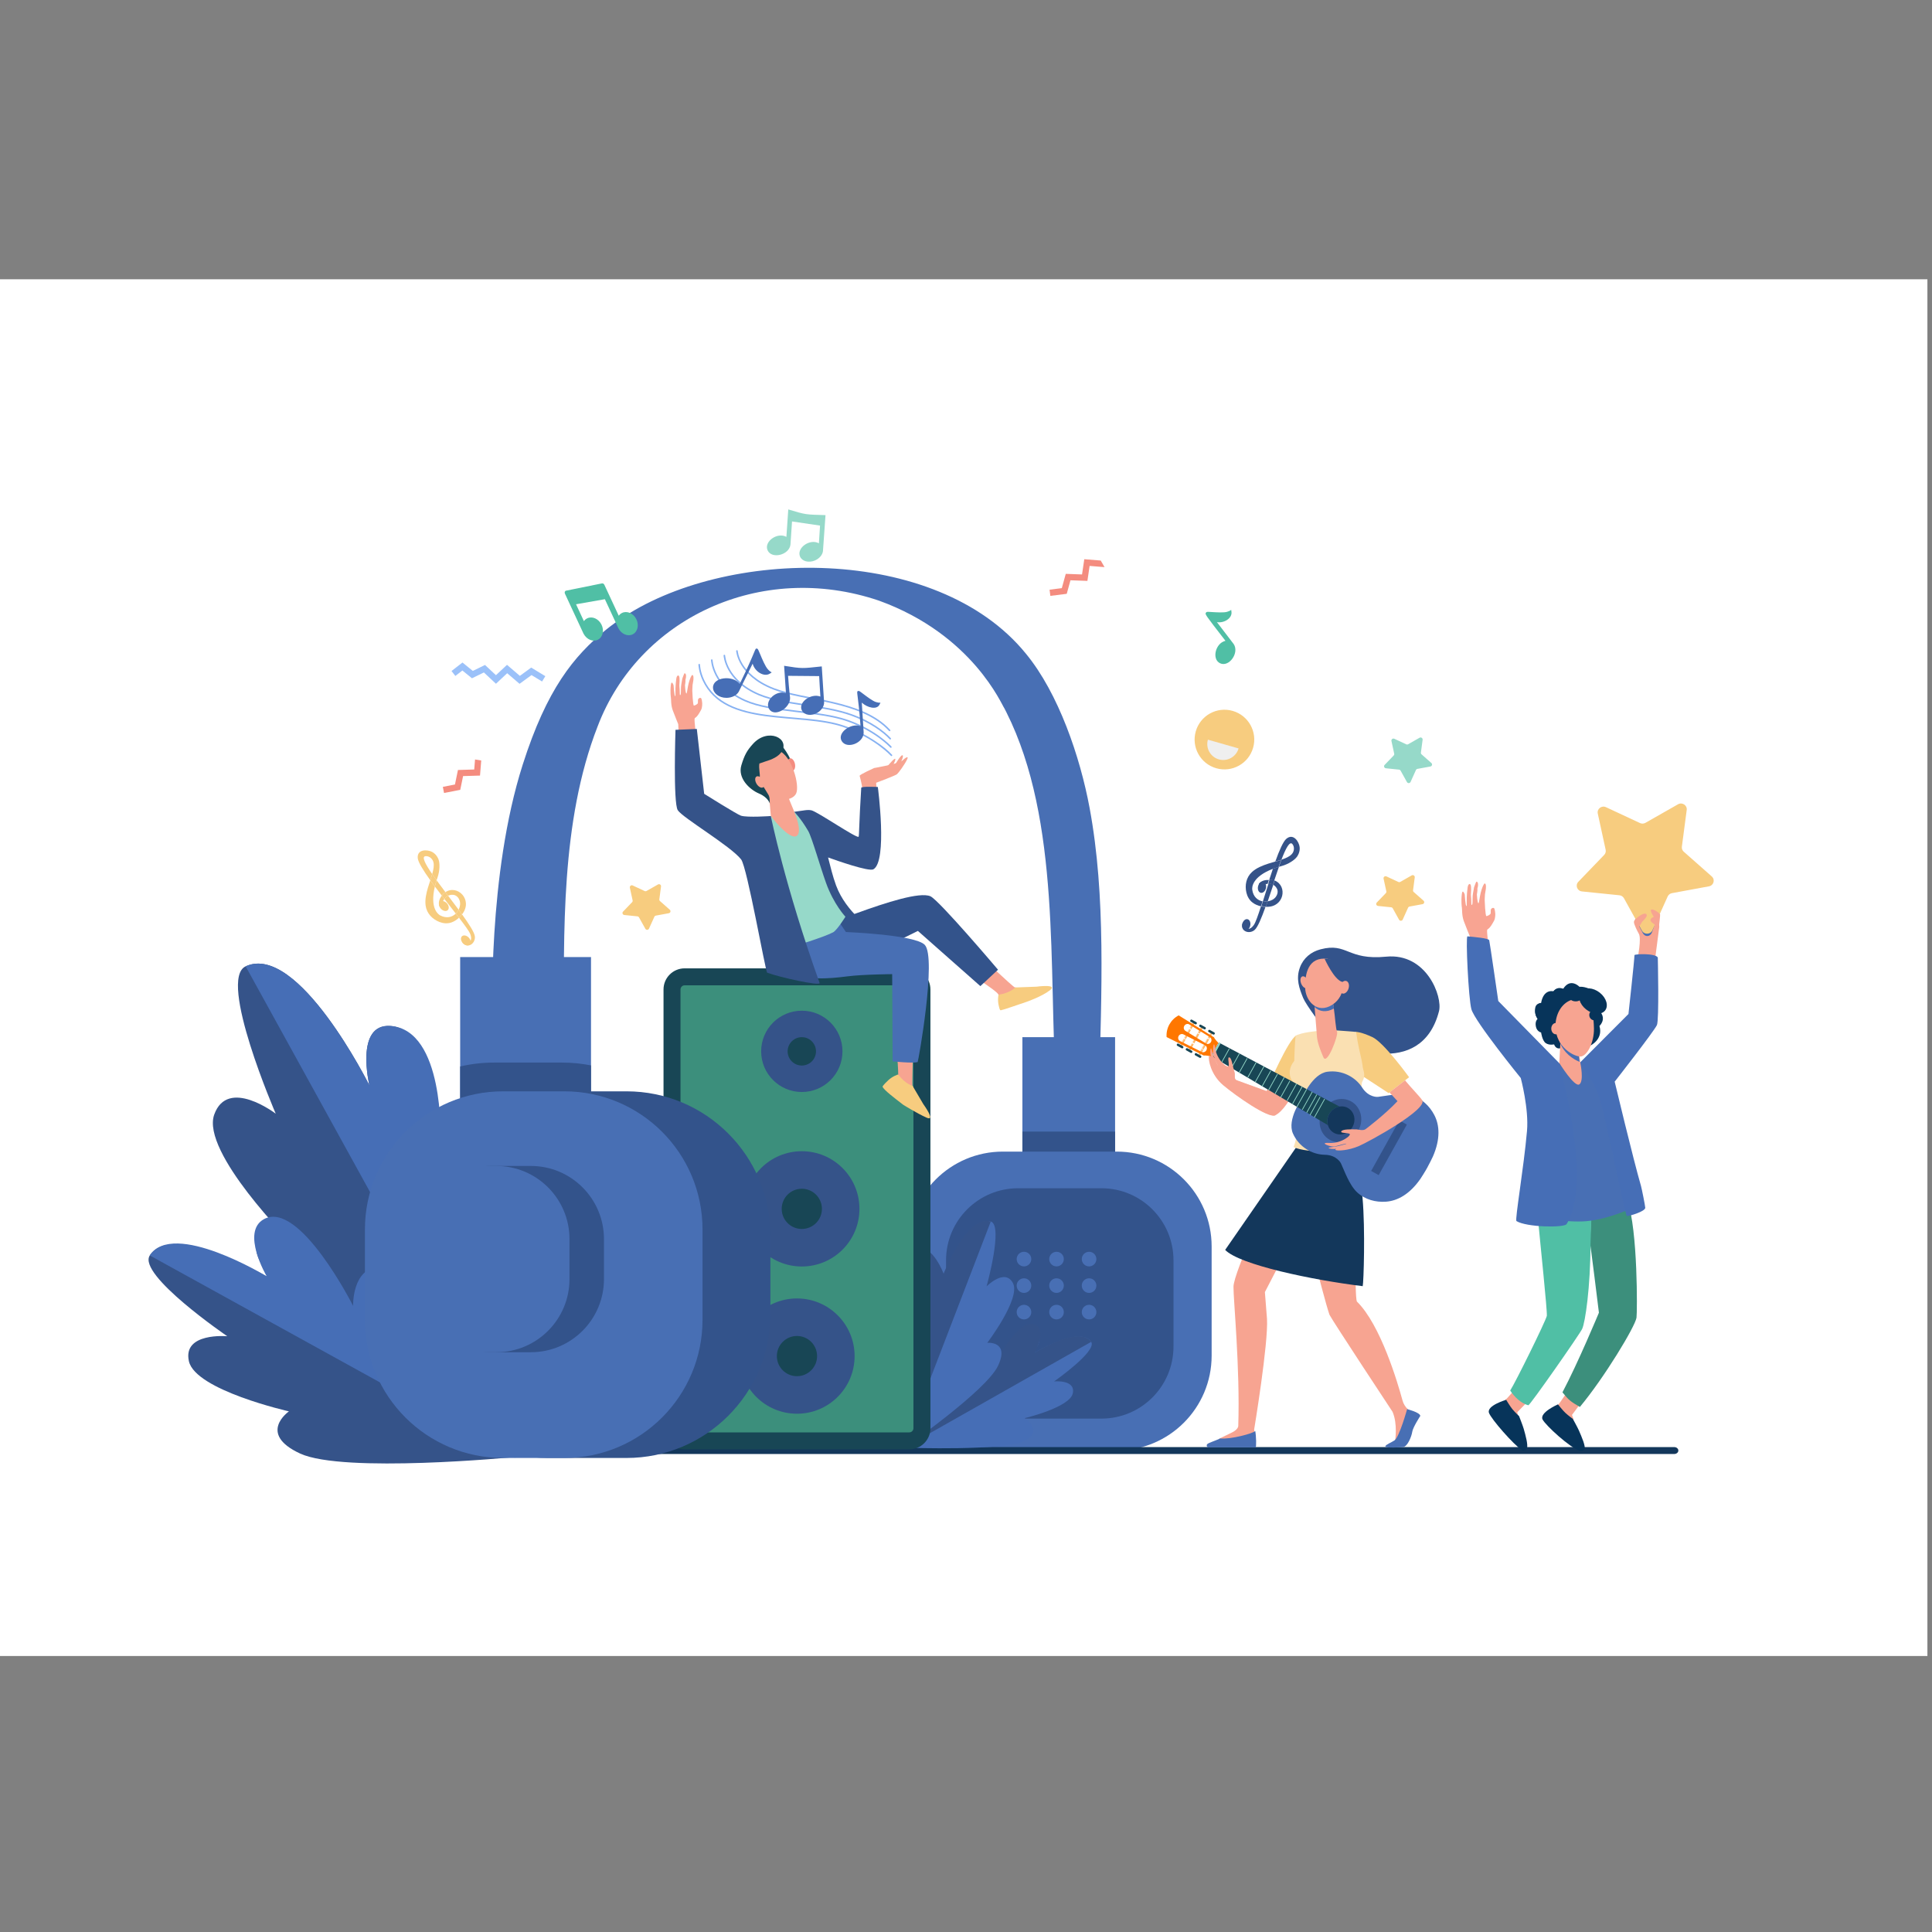 <svg id="SvgjsSvg1001" width="288" height="288" xmlns="http://www.w3.org/2000/svg" version="1.1" xmlns:xlink="http://www.w3.org/1999/xlink" xmlns:svgjs="http://svgjs.com/svgjs"><rect width="100%" height="100%" fill="#808080" stroke="none"/><defs id="SvgjsDefs1002"></defs><g id="SvgjsG1008" transform="matrix(1,0,0,1,0,0)"><svg xmlns="http://www.w3.org/2000/svg" width="288" height="288" viewBox="0 0 3733.333 2666.667"><g transform="matrix(.133 0 0 -.133 0 2666.667)" fill="#000000" class="color000 svgShape"><path fill="#ffffff" d="M 16300,0 H 0 V 11642.9 H 16300 V 0" transform="scale(1.718)" class="colorfff svgShape"></path><path fill="#f7cc7f" d="M6382.25 10896.1c13.62-5.9 27.98-9.4 42.71-11.5-4.96 32.7.36 72.4 31.07 115.2-12.37 15.9-24.75 31.9-37.07 47.9-25.93-34.2-56.25-90.7-36.71-151.6M6663.49 10842.7c-48.75 65.9-101.09 134.9-152.97 203.5-3.67-1.7-6.06-2.9-5.55-2.6-19.91-12.1-21.9-14.5-21.79-14.4-12.79-10.3-20.54-20.5-20.46-20.4-2.39-3-4.55-6-6.69-9 57.3-73.9 114.46-146.6 166.37-213.4 16.83 16.4 30.7 35.7 41.09 56.3M6831.67 10490.3c-.25.6 32.77-69.6-2.95-110.1 0 0-39.58-47.5-71.52 15.2.09-.1-3.13 4.2-3.22 4.3-6.95 9.4-20.1 11.7-30.24 5-10.67-6.9-11.96-20.1-7.35-31.8 2.53-6.4 7.66-16.3 21.02-27.3 78.01-63.8 172.93 17.4 161.81 110.3-6.53 57.7-83.83 177.5-186.27 319.2-13.37-17.2-28.16-33.7-44.21-48.7 85.3-111 149.15-198.6 162.93-236.1" class="colorf7cc7f svgShape"></path><path fill="#f7cc7f" d="M6622.4 10786.4c16-20.6 31.49-40.6 46.34-60 16.05 15 30.84 31.5 44.21 48.7-15.93 22.1-32.48 44.6-49.46 67.6-10.39-20.6-24.26-39.9-41.09-56.3M6418.96 11047.7c15.94 21.1 30.2 33.7 30.17 33.6 7.29 6.3 14.71 11.8 22.22 16.8-44.67 59.2-88.21 117.4-127.93 172.2-10.09-31.9-18.38-61.9-25.11-90.1 32.46-43.5 66.37-88 100.65-132.5" class="colorf7cc7f svgShape"></path><path fill="#f7cc7f" d="m 6251.93,11270.8 c 21.14,-29.5 43.38,-59.7 66.38,-90.6 6.73,28.2 15.02,58.2 25.11,90.1 -22.71,31.3 -44.17,61.5 -63.89,90.2 -8.32,-30.1 -17.82,-59.9 -27.6,-89.7" class="colorf7cc7f svgShape"></path><path fill="#f7cc7f" d="m 6397.33,10759.2 c -30.32,15.6 -154.95,102.9 -79.02,421 -23,30.9 -45.24,61.1 -66.38,90.6 -11.54,-35.2 -23.35,-70.2 -33.74,-105.5 -25.1,-85.3 -46.43,-176.4 -34.04,-263.9 16.14,-114 98.91,-197.2 201.43,-237 53.34,-20.7 114.01,-26.5 170.71,-7.4 41.73,14 79.68,38.8 112.45,69.4 -14.85,19.4 -30.34,39.4 -46.34,60 -52.16,-51 -132.59,-74.8 -225.07,-27.2" class="colorf7cc7f svgShape"></path><path fill="#f7cc7f" d="M6278.13 11682.8c-70.89 37.3-221.09 40.7-208.61-90.6 5.64-59.4 81.03-180.3 182.41-321.4 9.78 29.8 19.28 59.6 27.6 89.7-101.01 146.8-156.38 253.2-99.13 260.1 33.97 4.1 76.47-13.1 102.44-53.5 27.73-43.2 20.8-101.4 10.41-151-3.91-18.7-8.63-37.2-13.72-55.6 19.72-28.7 41.18-58.9 63.89-90.2 4.33 13.7 8.98 27.8 13.99 42.3 31.54 90.9 36.51 201.9 13.63 262 .05-.1-23.71 71.8-92.91 108.2M6531.88 11054.3c-3.91-1.1 27.41 8.9 56.06 4.1-11.79 1.6 60.51 2.2 89.35-80.3 14.6-41.8 8.24-91.6-13.8-135.4 16.98-23 33.53-45.5 49.46-67.6 2.16 2.8 4.3 5.6 6.37 8.4 152.56 206.8-73.8 429.6-247.97 314.6 12.98-17.2 26.06-34.5 39.17-51.9 5.89 2.7 15.11 6.7 21.36 8.1" class="colorf7cc7f svgShape"></path><path fill="#f7cc7f" d="M6418.96 11047.7c12.32-16 24.7-32 37.07-47.9 2.14 3 4.3 6 6.69 9-.08-.1 7.67 10.1 20.46 20.4-.11-.1 1.88 2.3 21.79 14.4-.51-.3 1.88.9 5.55 2.6-13.11 17.4-26.19 34.7-39.17 51.9-7.51-5-14.93-10.5-22.22-16.8.03.1-14.23-12.5-30.17-33.6M6491.99 10936.9c31.13-33.3 37.12-78.3 13.39-100.5-23.72-22.1-68.18-13.1-99.31 20.2-31.11 33.3-37.11 78.3-13.38 100.4 23.72 22.2 68.18 13.2 99.3-20.1M6811.37 10436.9c31.12-33.3 37.12-78.3 13.39-100.5-23.72-22.1-68.19-13.1-99.31 20.2-31.12 33.3-37.12 78.3-13.39 100.5 23.73 22.1 68.18 13.1 99.31-20.2" class="colorf7cc7f svgShape"></path><path fill="#486fb4" d="m 16201.2,6338.7 h -1346.7 v 2652.4 h 1346.7 V 6338.7" class="colorf47458 svgShape"></path><path fill="#33538b" d="m 16201.2,7618.4 c -12,0.3 -24,0.5 -36,0.5 H 14854.5 V 6338.7 h 1346.7 v 1279.7" class="colorb75742 svgShape"></path><path fill="#486fb4" d="m 12215.5,4040.75 v 1468.84 c 0,704.73 571.3,1276 1276,1276 H 15024 c 704.7,0 1276,-571.27 1276,-1276 V 4040.75 c 0,-704.64 -571.3,-1276 -1276,-1276 h -1532.5 c -704.7,0 -1276,571.36 -1276,1276" transform="scale(1.08)" class="colorf47458 svgShape"></path><path fill="#33538b" d="m 13140.7,4298.47 v 1197.59 c 0,552.9 448.3,1001.18 1001.2,1001.18 h 1157 c 552.9,0 1001.1,-448.28 1001.1,-1001.18 V 4298.47 c 0,-552.89 -448.2,-1001.08 -1001.1,-1001.08 h -1157 c -552.9,0 -1001.2,448.19 -1001.2,1001.08" transform="scale(1.046)" class="colorb75742 svgShape"></path><path fill="#486fb4" d="M14877.5 5872.9c-58.7 0-106.2-47.5-106.2-106.2 0-58.6 47.5-106.1 106.2-106.1 58.6 0 106.1 47.5 106.1 106.1 0 58.7-47.5 106.2-106.1 106.2M15350.4 5872.9c-58.6 0-106.1-47.5-106.1-106.2 0-58.6 47.5-106.1 106.1-106.1 58.6 0 106.1 47.5 106.1 106.1 0 58.7-47.5 106.2-106.1 106.2M15823.3 5872.9c-58.6 0-106.1-47.5-106.1-106.2 0-58.6 47.5-106.1 106.1-106.1 58.7 0 106.2 47.5 106.2 106.1 0 58.7-47.5 106.2-106.2 106.2M14877.5 5487.7c-58.7 0-106.2-47.5-106.2-106.1 0-58.6 47.5-106.2 106.2-106.2 58.6 0 106.1 47.6 106.1 106.2 0 58.6-47.5 106.1-106.1 106.1M15350.4 5487.7c-58.6 0-106.1-47.5-106.1-106.1 0-58.6 47.5-106.2 106.1-106.2 58.6 0 106.1 47.6 106.1 106.2 0 58.6-47.5 106.1-106.1 106.1M15823.3 5487.7c-58.6 0-106.1-47.5-106.1-106.1 0-58.6 47.5-106.2 106.1-106.2 58.7 0 106.2 47.6 106.2 106.2 0 58.6-47.5 106.1-106.2 106.1M14877.5 5102.6c-58.7 0-106.2-47.6-106.2-106.2 0-58.6 47.5-106.1 106.2-106.1 58.6 0 106.1 47.5 106.1 106.1 0 58.6-47.5 106.2-106.1 106.2M15350.4 5102.6c-58.6 0-106.1-47.6-106.1-106.2 0-58.6 47.5-106.1 106.1-106.1 58.6 0 106.1 47.5 106.1 106.1 0 58.6-47.5 106.2-106.1 106.2M15823.3 5102.6c-58.6 0-106.1-47.6-106.1-106.2 0-58.6 47.5-106.1 106.1-106.1 58.7 0 106.2 47.5 106.2 106.1 0 58.6-47.5 106.2-106.2 106.2" class="colorf47458 svgShape"></path><path fill="#13375b" d="m 6289.6,1995.34 v 0 c 0,-18.52 17.85,-33.49 39.84,-33.49 h 9930.76 c 22,0 39.8,14.97 39.8,33.49 v 0 c 0,18.51 -17.8,33.55 -39.8,33.55 H 6329.44 c -21.99,0 -39.84,-15.04 -39.84,-33.55" transform="scale(1.496)" class="color13375b svgShape"></path><path fill="#466eb6" d="m 13191.6,3025.4 c 0,0 1382.7,-47.2 1685.9,96.5 303.2,143.7 9.1,333.6 9.1,333.6 0,0 657,155.8 700.2,360.8 43.2,205 -272.1,172.9 -272.1,172.9 0,0 629.3,439.8 539.1,574.9 -168.1,251.5 -879.6,-191.6 -879.6,-191.6 0,0 236.9,235.6 69.9,323.2 -251.8,131.9 -617.5,-502.8 -617.5,-502.8 0,0 18.3,153.6 -175.4,163.1 -347.4,16.9 -1059.6,-1330.6 -1059.6,-1330.6" class="color466eb6 svgShape"></path><path fill="#355389" d="m 14239.1,4466.7 c 193.7,-9.5 187.5,-273.8 187.5,-273.8 0,0 368.3,749.9 620.1,617.9 166.9,-87.5 -14.3,-403.2 -14.3,-403.2 0,0 653.3,408 821.4,156.5 L 13307.2,3121.9 c 82.3,157.8 607.4,1360.6 931.9,1344.8" class="color355389 svgShape"></path><path fill="#466eb6" d="m 13139.9,3025.1 c 0,0 1189.7,827.8 1360.8,1191.7 171.1,363.9 -156.6,333.5 -156.6,333.5 0,0 489.4,644.5 373.2,867.1 -116.1,222.7 -383.4,-47.2 -383.4,-47.2 0,0 247.6,886.3 61.2,942.6 -347.1,104.8 -686.7,-1017.5 -686.7,-1017.5 0,0 -129.6,620.9 -350.8,574.8 -333.5,-69.6 -0.7,-987.6 -0.7,-987.6 0,0 -98.4,299 -284.8,160.3 -334.5,-248.8 67.8,-2017.7 67.8,-2017.7" class="color466eb6 svgShape"></path><path fill="#355389" d="M12746.7 5028.5c210 99.4 252.2 308.4 252.2 308.4 0 0 1.4 519.1 335 588.7 221.1 46.1 375.9-370.9 375.9-370.9 0 0 338.2 862.9 685.3 758.1L13136.3 3039c-43.9 208.7-639.8 1871.2-389.6 1989.5M7481.89 2880.2c0 0-2845.54 1492.5-3352.48 2272.7-506.92 780.1 111.86 843.8 111.86 843.8 0 0-1324.7 1322.9-1128.64 1869.8 196.05 547 893.64 12.6 893.64 12.6 0 0-846.58 1953.4-437.18 2141.2 762.56 349.6 1798.35-1731.1 1798.35-1731.1 0 0-216.61 900.8 304.85 864.8 786.39-54.4 727.06-2084.9 727.06-2084.9 0 0 99.16 777.5 570.15 518.3 845.05-465 512.39-4707.2 512.39-4707.2" class="color355389 svgShape"></path><path fill="#466eb6" d="m 7144.88,7899.3 c -367.68,210.4 -744.52,-385.5 -744.52,-385.5 0,0 58.32,1585.8 -728.07,1640.1 -521.46,36.1 -304.85,-864.7 -304.85,-864.7 0,0 -1035.79,2080.7 -1798.35,1731.1 l 3916.7,-7107.1 c 34.84,492.2 387.46,4569.2 -340.91,4986.1" class="color466eb6 svgShape"></path><path fill="#355389" d="m 7457.83,2888.8 c 0,0 -2467.13,-237.5 -3096.22,52.2 -629.11,289.7 -163.6,613.3 -163.6,613.3 0,0 -1359.53,306.4 -1453.43,728.6 -93.89,422.2 557.55,363 557.55,363 0,0 -1309.08,893.3 -1125.95,1174.2 341.12,523.1 1819.88,-375.2 1819.88,-375.2 0,0 -494.27,481 -151.68,665.5 516.66,278.2 1286.06,-1023.6 1286.06,-1023.6 0,0 -41.29,316.8 358.2,340.8 716.76,43 1969.19,-2538.8 1969.19,-2538.8" class="color355389 svgShape"></path><path fill="#466eb6" d="m 5511.1,5656.3 c -399.48,-24 -380.66,-569.5 -380.66,-569.5 0,0 -777.4,1539.4 -1294.06,1261.2 -342.6,-184.5 38.84,-832 38.84,-832 0,0 -1357.92,827.2 -1699.04,304.1 L 7465.67,2902.3 C 7292.02,3226 6180.61,5696.4 5511.1,5656.3" class="color466eb6 svgShape"></path><path fill="#f7cc7f" d="m 16241.4,11771.6 c -58.5,-205.3 -272.4,-324.3 -477.7,-265.7 -205.3,58.6 -324.2,272.5 -265.7,477.9 58.6,205.3 272.5,324.3 477.8,265.7 205.3,-58.6 324.2,-272.6 265.6,-477.9" transform="scale(1.121)" class="colorf7cc7f svgShape"></path><path fill="#efefef" d="m 15896.4,12059.2 c -31.8,-111.4 32.8,-227.6 144.2,-259.4 111.5,-31.8 227.6,32.8 259.4,144.2 l -403.6,115.2" transform="scale(1.104)" class="colorefefef svgShape"></path><path fill="#f48c7f" d="M15992.7 15915.9l-239.1 19.4-32.7-221.3-236.4 8.7-57.3-207.6-178-22.5 11.4-90.1 238.1 30.1 54.2 196.7 246-9 32.1 217.6 216.7-17.5-55 95.5M6901.85 13025.7l-11.71-145.6-236.49-7.1-43.4-210.9-176.1-34.2 17.31-89.1 235.55 45.7 41.12 199.9 246.01 7.3 17.63 219.2-89.92 14.8" class="colorf48c7f svgShape"></path><path fill="#184655" d="M 13211.3,3002.2 H 9947.25 c -169.52,0 -306.93,137.4 -306.93,306.9 v 6375 c 0,169.5 137.41,306.9 306.93,306.9 h 3264.05 c 169.5,0 306.9,-137.4 306.9,-306.9 v -6375 c 0,-169.5 -137.4,-306.9 -306.9,-306.9" class="color184655 svgShape"></path><path fill="#3c8f7c" d="m 9947.25,3248.9 c -33.19,0 -60.19,27 -60.19,60.2 v 6375 c 0,33.2 27,60.2 60.19,60.2 h 3264.05 c 33.1,0 60.1,-27 60.1,-60.2 v -6375 c 0,-33.2 -27,-60.2 -60.1,-60.2 H 9947.25" class="color3c8f7c svgShape"></path><path fill="#355389" d="m 12240.3,8785 c 0,-326.2 -264.5,-590.7 -590.7,-590.7 -326.2,0 -590.7,264.5 -590.7,590.7 0,326.2 264.5,590.7 590.7,590.7 326.2,0 590.7,-264.5 590.7,-590.7" class="color355389 svgShape"></path><path fill="#184655" d="m 11855.6,8785 c 0,-113.8 -92.2,-206 -206,-206 -113.8,0 -206.1,92.2 -206.1,206 0,113.8 92.3,206.1 206.1,206.1 113.8,0 206,-92.3 206,-206.1" class="color184655 svgShape"></path><path fill="#355389" d="m 12487,6496.6 c 0,-462.5 -374.9,-837.4 -837.4,-837.4 -462.5,0 -837.4,374.9 -837.4,837.4 0,462.5 374.9,837.4 837.4,837.4 462.5,0 837.4,-374.9 837.4,-837.4" class="color355389 svgShape"></path><path fill="#184655" d="m 11941.7,6496.6 c 0,-161.3 -130.8,-292.1 -292.1,-292.1 -161.3,0 -292.1,130.8 -292.1,292.1 0,161.3 130.8,292.1 292.1,292.1 161.3,0 292.1,-130.8 292.1,-292.1" class="color184655 svgShape"></path><path fill="#355389" d="m 12416.6,4357.4 c 0,-462.4 -374.9,-837.4 -837.4,-837.4 -462.4,0 -837.3,375 -837.3,837.4 0,462.5 374.9,837.4 837.3,837.4 462.5,0 837.4,-374.9 837.4,-837.4" class="color355389 svgShape"></path><path fill="#184655" d="m 11871.4,4357.4 c 0,-161.3 -130.8,-292.1 -292.2,-292.1 -161.3,0 -292.1,130.8 -292.1,292.1 0,161.4 130.8,292.2 292.1,292.2 161.4,0 292.2,-130.8 292.2,-292.2" class="color184655 svgShape"></path><path fill="#96d9c9" d="m 15768.1,10100 149.3,-15.2 c 7.6,-0.8 14.4,-5.2 18,-11.8 l 72,-129.61 c 9.1,-16.62 33.8,-15.64 41.5,1.67 l 60.9,134.94 c 3.2,6.9 9.5,11.8 17,13.2 l 147.6,27.1 c 18.9,3.5 25.6,26.8 11.3,39.5 l -111.7,98.6 c -5.8,5.1 -8.6,12.5 -7.6,20 l 19.4,146.3 c 2.4,18.8 -18.1,32.2 -34.7,22.8 l -129.9,-74 c -6.7,-3.8 -14.8,-4.1 -21.7,-0.9 l -135.6,63.3 c -17.4,8.1 -36.7,-6.9 -32.7,-25.4 l 31.4,-144.3 c 1.6,-7.4 -0.6,-15.1 -5.8,-20.5 l -103.1,-107.3 c -13.4,-13.7 -4.7,-36.4 14.4,-38.4" transform="scale(1.277)" class="color96d9c9 svgShape"></path><path fill="#f7cc7f" d="m 9070.62,10765.9 190.76,-19.5 c 9.72,-1 18.32,-6.6 23,-15 l 91.83,-165.6 c 11.78,-21.2 43.21,-19.9 53.19,2.2 l 77.79,172.3 c 3.96,8.8 12.07,15.1 21.67,16.9 l 188.51,34.7 c 24.19,4.4 32.68,34.2 14.38,50.4 l -142.7,126 c -7.26,6.4 -10.86,15.9 -9.6,25.4 l 24.68,187 c 3.16,24 -23.02,41.2 -44.32,29 l -165.97,-94.4 c -8.45,-4.9 -18.78,-5.3 -27.6,-1.2 l -173.27,80.9 c -22.23,10.4 -46.9,-8.8 -41.76,-32.5 l 40.12,-184.3 c 2.04,-9.4 -0.75,-19.2 -7.46,-26.2 l -131.76,-137 c -16.9,-17.6 -5.97,-46.6 18.51,-49.1" class="colorf7cc7f svgShape"></path><path fill="#f7cc7f" d="m 15765,8580.77 150.2,-15.33 c 7.6,-0.79 14.4,-5.22 18.1,-11.85 l 72.3,-130.35 c 9.3,-16.72 34,-15.73 41.9,1.68 l 61.2,135.71 c 3.2,6.92 9.6,11.88 17.1,13.26 l 148.5,27.34 c 19,3.5 25.7,26.95 11.3,39.68 l -112.4,99.21 c -5.7,5.04 -8.6,12.54 -7.5,20.04 l 19.3,147.24 c 2.6,18.88 -18.1,32.38 -34.8,22.84 l -130.7,-74.4 c -6.7,-3.78 -14.8,-4.11 -21.7,-0.87 l -136.5,63.67 c -17.4,8.16 -36.9,-6.94 -32.9,-25.56 l 31.6,-145.19 c 1.7,-7.4 -0.5,-15.1 -5.8,-20.6 l -103.8,-107.88 c -13.3,-13.84 -4.6,-36.68 14.6,-38.64" transform="scale(1.27)" class="colorf7cc7f svgShape"></path><path fill="#f7a491" d="m 15321.6,5796.09 c -6.7,-2.78 88.3,-125.18 180.8,-211.72 74.6,-93.63 144.6,-204.4 168.6,-325.29 36.7,-183.67 6.2,-1091.31 38.1,-1155.85 273.7,-267.67 471.9,-939.35 527.6,-1144.22 10.9,-39.93 32.9,-75.94 63.3,-103.99 v 0 l -12.2,-231.49 -136,-125.35 c 0,0 30.3,188.7 -30.2,328.71 0,0 -689.2,1043.73 -730.2,1123.58 -78.2,227.19 -362.8,1391.33 -362.8,1391.33 l -66.1,267.51 c 0,0 358.5,186.55 359.1,186.78" transform="scale(1.255)" class="colorf7a491 svgShape"></path><path fill="#486fb4" d="m 16300,2755.4 c 0,0 -85.4,-131.48 -92.6,-182.73 -7.3,-51.24 -52.8,-167.4 -103,-174.82 -11.4,-1.66 -206.9,-15.95 -205.5,8.45 1.1,18.63 71.9,45.32 104.7,67.99 56.8,39.24 144.9,358.65 144.9,358.65 0,0 147.8,-36.64 151.5,-77.54" transform="scale(1.266)" class="colorf47458 svgShape"></path><path fill="#f7a491" d="m 15850.7,5803.22 c 0,0 -477.6,-1021.19 -480.7,-1200.8 -2.5,-153.9 83.5,-1017.42 59.4,-1736.47 -0.8,-25.98 -33.6,-60.53 -81.5,-82.39 -27,-12.35 -154,-74.68 -154,-74.68 l -20.9,-42.35 448,31.89 9.1,103.91 -2.8,18.43 c 0,0 178.4,1075.72 160.2,1379.91 -2.9,47.84 -26.2,333.93 -26.2,333.93 l 538.7,1040.05 -338.7,445.14 -110.6,-216.57" transform="scale(1.166)" class="colorf7a491 svgShape"></path><path fill="#13375b" d="m 16300,4402.12 c -0.1,-0.17 -0.1,-0.17 -0.2,0.08 l 0.2,-0.08" transform="scale(1.213)" class="color13375b svgShape"></path><path fill="#13375b" d="m 14626.6,4848.23 898.1,1297.61 c 55.5,-22.42 107.8,-41.97 167,-53.39 128.8,-24.89 257.8,-20.87 388.2,-16.6 0,-4.84 0.2,-9.11 0.7,-12.73 15,-107.03 156.9,-272.63 186.1,-597.26 33.3,-368.49 13.2,-1008.55 1.9,-1050.6 -597.1,72.61 -1472.6,255.21 -1642,432.97" transform="scale(1.217)" class="color13375b svgShape"></path><path fill="#f7a491" d="m 16296.4,8123.27 c -3.8,-39.06 -24.4,-68.97 -46.3,-66.77 -21.9,2.29 -36.6,35.76 -32.9,74.82 3.7,39.06 24.3,68.88 46.2,66.68 21.9,-2.2 36.6,-35.67 33,-74.73" transform="scale(1.18)" class="colorf7a491 svgShape"></path><path fill="#486fb4" d="m 16287.9,2706.08 h -612.2 c -21.8,1.97 -27.5,29.48 -15.2,41.8 19.3,19.21 91.3,38.68 168.5,74.23 135.7,-14.11 433,66.36 454.4,97.44 12.3,-62.16 16.6,-210.79 4.5,-213.47" transform="scale(1.12)" class="colorf47458 svgShape"></path><path fill="#f7a491" d="m 15065.4,7471.36 c 2.8,7.55 9.7,1.46 18.1,-11.14 -10.9,45.87 -9.4,103.48 -0.8,108.62 10.7,6.35 16.8,-73.99 40.5,-117.45 23.7,-43.47 45.3,-97.14 48.5,-94.74 5.3,3.78 -27.8,62.25 -51.2,106.92 -23.3,44.58 -5.4,249.83 16.2,102.7 21.8,-147.12 164.1,-259.52 168.2,-214.42 4.2,45.18 -19.7,113.43 9.6,103.48 29.3,-10.03 37.9,-111.02 63.6,-184.07 3,-8.4 3.3,-34.21 3.1,-64.56 -0.1,-15.77 9.8,-29.92 24.6,-35.32 l 374,-135.98 244,425.16 276.2,-58.81 c 0,0 -222.1,-577.85 -411.4,-664.96 -86.4,-39.78 -489.8,243.14 -648.5,376.98 -157,132.45 -186.9,325.36 -174.7,357.59" transform="scale(1.166)" class="colorf7a491 svgShape"></path><path fill="#f7cc7f" d="m 16179.8,7744.37 c -97.7,-46.56 -346.9,-624.98 -346.9,-624.98 l 320.5,-196.58 101.1,294.19 c 0,0 45.5,584.77 -74.7,527.37" transform="scale(1.164)" class="colorf7cc7f svgShape"></path><path fill="#33538b" d="m 14723.5,7433.17 c -43,106.97 -85.6,214.73 -37.1,346.04 39.4,106.28 125.1,176.55 232.7,204.69 305,79.75 300.3,-126.07 741.4,-82.97 456.3,44.58 639.5,-451.43 597.3,-615.63 -201.9,-785.36 -1108.9,-402.71 -1231.7,-272.41 -91.3,96.87 -274.8,351.48 -302.6,420.28" transform="scale(1.286)" class="colorb75742 svgShape"></path><path fill="#f7cc7f" d="m 15688.3,7219.39 c 0,0 50.2,2.39 185.8,-59.54 135.4,-61.93 425.9,-464.69 425.9,-464.69 l -236.6,-184.11 -405.3,265.06 c 0,0 -51.3,443.28 30.2,443.28" transform="scale(1.256)" class="colorf7cc7f svgShape"></path><path fill="#fae0b2" d="m 15443,6076.55 c 143.9,-76.47 697.6,-64.07 697.6,-64.07 13.7,143.92 87,529.24 119.2,838.75 40.2,215.45 -26.3,277.22 -70.1,598.89 -0.3,2.21 -223.3,17.74 -223.3,17.74 l -232.1,-5.75 c 0,0 -201.8,-16.18 -266.1,-58.32 -4.4,-2.88 -29.9,-366.43 -10,-624.03 13.7,-175.62 33.5,-317.31 32.3,-433.46 -1.9,-168.71 -47.5,-269.75 -47.5,-269.75" transform="scale(1.217)" class="colorfae0b2 svgShape"></path><path fill="#fae0b2" d="m 15409.8,6962.31 c 4.5,-137.45 181.8,-269.81 433.9,-269.81 252,0 456.3,111.48 456.3,249.01 0,137.62 -167.5,331.13 -419.4,331.13 -252.1,0 -476.7,-135.97 -470.8,-310.33" transform="scale(1.216)" class="colorfae0b2 svgShape"></path><path fill="#f7a491" d="m 16232.3,7966.24 c 0,0 4.9,-35.61 12.6,-84.63 14,-89.74 21.2,-237.05 39.2,-281.8 15.9,-39.38 -121.7,-412.01 -166.9,-308.19 -79.4,182.08 -77,236.89 -81.1,285.32 -4.2,48.01 -17.1,212.33 -25.7,321.85 -4.6,59.24 -8,102.39 -8,102.39 l 229.9,-34.94" transform="scale(1.193)" class="colorf7a491 svgShape"></path><path fill="#486fb4" d="m 16064.7,7927.74 c -4.3,58.18 -7.5,100.81 -7.5,100.81 l 230.6,-35.06 c 0,0 5.8,-33.64 12.2,-81.06 -93.5,-54.23 -177.6,-37.16 -235.3,15.31" transform="scale(1.189)" class="colorf47458 svgShape"></path><path fill="#f7a491" d="m 16060.6,8434.12 c 0,0 90.1,-20.29 145.6,-105.13 55.7,-84.8 93.8,-334.63 -89.3,-451.22 -183.1,-116.59 -325.6,48.38 -327.9,209.19 -2.3,160.89 32.2,375.53 271.6,347.16" transform="scale(1.201)" class="colorf7a491 svgShape"></path><path fill="#f7a491" d="m 16199.7,8371.2 c 16,-39.92 48,-64.77 71.2,-55.34 23.3,9.33 29.1,49.26 13,89.18 -16.1,39.92 -48,64.77 -71.2,55.34 -23.3,-9.33 -29.1,-49.26 -13,-89.18" transform="scale(1.167)" class="colorf7a491 svgShape"></path><path fill="#33538b" d="m 15984.5,8413.55 c 0,0 114.4,-256.7 215,-279.61 100.5,-22.92 99.1,-152.1 99.1,-152.1 0,0 -2.3,298.3 -96.5,366.7 -94.2,68.41 -217.6,65.01 -217.6,65.01" transform="scale(1.204)" class="colorb75742 svgShape"></path><path fill="#f7a491" d="m 16184.5,8093.13 c -13.2,-41.74 -1.1,-82.91 27.1,-91.88 28.2,-8.9 61.9,17.62 75.1,59.36 13.3,41.74 1.2,82.9 -27.1,91.88 -28.2,8.9 -61.8,-17.62 -75.1,-59.36" transform="scale(1.203)" class="colorf7a491 svgShape"></path><path fill="#ffd09f" d="m 16123.3,8321.39 176.7,316.93 -25,13.91 -176.7,-316.94 25,-13.9" transform="scale(1.065)" class="colorffd09f svgShape"></path><path fill="#ffb769" d="m 16123.3,8321.39 176.7,316.93 -14.5,8.08 -176.7,-316.94 14.5,-8.07" transform="scale(1.065)" class="colorffb769 svgShape"></path><path fill="#ffd09f" d="m 16128.4,8201.76 171.6,307.73 -24.8,13.8 -171.5,-307.73 24.7,-13.8" transform="scale(1.072)" class="colorffd09f svgShape"></path><path fill="#ffb769" d="m 16128.4,8201.76 171.6,307.73 -18.5,10.26 -171.5,-307.74 18.4,-10.25" transform="scale(1.072)" class="colorffb769 svgShape"></path><path fill="#ffd09f" d="m 16129.8,8071.43 170.2,305.41 -24.5,13.7 -170.3,-305.42 24.6,-13.69" transform="scale(1.081)" class="colorffd09f svgShape"></path><path fill="#ffb769" d="m 16129.8,8071.43 170.2,305.41 -14.9,8.33 -170.3,-305.42 15,-8.32" transform="scale(1.081)" class="colorffb769 svgShape"></path><path fill="#486fb4" d="m 15359.5,5243.9 c -93.7,84.9 -152,261.33 -186.9,332.52 0,0 -45.7,93 -182.9,95.19 -137.2,2.1 -289.7,83.81 -359.5,240.84 -69.7,157.1 99.8,393.58 99.8,393.58 l 7.4,13.17 c 0,0 111.9,268.57 282.2,291.93 170.3,23.29 320,-63.56 394,-179.07 74,-115.51 177,-105.46 177,-105.46 78.9,7.71 259.7,50.86 381.2,15.88 113.4,-32.63 203.5,-116.29 258.5,-221.91 59.7,-114.58 69.7,-271.45 -16.2,-468.44 -4.7,-10.51 -50,-103.2 -65.1,-128.29 -13.4,-26.09 -68.4,-113.41 -75,-122.91 -122.3,-176.66 -261,-250.65 -389.8,-260.16 -118.8,-8.8 -237.3,23.84 -324.7,103.13" transform="scale(1.284)" class="colorf47458 svgShape"></path><path fill="#33538b" d="m 15888.2,6167.79 c 117.9,-65.7 270.7,-16.37 341.2,110.26 70.6,126.63 32.3,282.54 -85.6,348.24 -117.9,65.78 -270.8,16.36 -341.4,-110.27 -70.5,-126.55 -32.1,-282.53 85.8,-348.23" transform="scale(1.216)" class="colorb75742 svgShape"></path><path fill="#13375b" d="m 16030.8,6286.5 c 77.1,-42.94 177,-10.68 223,72.05 46.2,82.74 21.1,184.67 -56,227.6 -77,43.02 -176.9,10.76 -223,-72.06 -46.2,-82.73 -21,-184.66 56,-227.59" transform="scale(1.209)" class="color13375b svgShape"></path><path fill="#ff7700" d="m 15767.7,8292.96 v 0 c 12.6,24.58 41.4,35.17 64.4,23.66 l 289.3,-145.63 c 23,-11.51 31.5,-40.88 18.9,-65.45 v 0 c -12.5,-24.58 -41.4,-35.17 -64.3,-23.57 l -289.4,145.54 c -22.9,11.51 -31.4,40.87 -18.9,65.45 z m 366.8,-98.5 -276,169.57 c -21.9,13.44 -28.1,43.54 -13.7,67.11 v 0 c 14.3,23.66 43.7,31.85 65.6,18.41 l 276,-169.57 c 21.9,-13.44 28.1,-43.54 13.7,-67.1 v 0 c -14.2,-23.67 -43.7,-31.86 -65.6,-18.42 z M 15769,8570.7 c -106,-55.51 -169.5,-168.19 -161.8,-287.59 l 0.2,-2.48 498.7,-248.09 c 21.2,6.9 93.3,-10.13 93.3,-10.13 l 100.6,180.52 c 0,0 -52.4,52.38 -57.7,74.01 L 15769,8570.7 v 0" transform="scale(1.086)" class="colorf70 svgShape"></path><path fill="#184655" d="m 16174.1,6595.37 c -24.2,-43.47 -29.1,-92.14 -17.2,-134.94 l -1416.6,839.4 91.6,164.26 1468.1,-778.5 c -50.4,-8.13 -97.9,-39.96 -125.9,-90.22" transform="scale(1.194)" class="color184655 svgShape"></path><path fill="#33538b" d="m 15973.6,5571.45 326.4,585.65 -87.2,48.56 -326.4,-585.64 87.2,-48.57" transform="scale(1.254)" class="colorb75742 svgShape"></path><path fill="#184655" d="m 16295.3,8343.95 0.5,1.01 c 4.2,7.48 1.5,16.9 -6,21.06 l -58.2,32.5 c -7.5,4.15 -16.9,1.48 -21.1,-6 l -0.5,-1.02 c -4.2,-7.48 -1.5,-16.89 6,-21.05 l 58.2,-32.5 c 7.5,-4.16 16.9,-1.48 21.1,6" transform="scale(1.083)" class="color184655 svgShape"></path><path fill="#184655" d="m 16295.3,8476.7 0.5,0.93 c 4.2,7.54 1.5,17.13 -6,21.31 l -58.7,32.66 c -7.6,4.28 -17.1,1.49 -21.3,-6.05 l -0.5,-0.93 c -4.2,-7.54 -1.5,-17.03 6,-21.31 l 58.7,-32.65 c 7.5,-4.19 17.1,-1.49 21.3,6.04" transform="scale(1.075)" class="color184655 svgShape"></path><path fill="#184655" d="m 16295.2,8608.72 0.6,0.93 c 4.2,7.59 1.5,17.24 -6.1,21.46 l -59.1,32.89 c -7.6,4.31 -17.2,1.59 -21.4,-6 l -0.6,-1.03 c -4.2,-7.59 -1.5,-17.14 6.1,-21.36 l 59.2,-32.99 c 7.6,-4.21 17.1,-1.49 21.3,6.1" transform="scale(1.067)" class="color184655 svgShape"></path><path fill="#184655" d="m 16295.1,8376.18 0.5,1.05 c 4.4,7.67 1.6,17.34 -6.1,21.6 l -59.7,33.36 c -7.7,4.26 -17.4,1.51 -21.7,-6.16 l -0.6,-1.05 c -4.2,-7.67 -1.5,-17.34 6.2,-21.6 l 59.8,-33.36 c 7.6,-4.26 17.3,-1.51 21.6,6.16" transform="scale(1.055)" class="color184655 svgShape"></path><path fill="#184655" d="m 16295.2,8250.68 0.6,1.03 c 4.2,7.62 1.5,17.22 -6.1,21.45 l -59.4,33.1 c -7.6,4.24 -17.2,1.51 -21.4,-6.11 l -0.6,-1.03 c -4.2,-7.62 -1.5,-17.21 6.1,-21.45 l 59.4,-33.1 c 7.6,-4.23 17.2,-1.51 21.4,6.11" transform="scale(1.063)" class="color184655 svgShape"></path><path fill="#184655" d="m 16295.2,8121.67 0.6,0.93 c 4.2,7.56 1.5,17.18 -6.1,21.38 l -58.9,32.76 c -7.5,4.2 -17.1,1.5 -21.4,-6.06 l -0.5,-0.94 c -4.2,-7.56 -1.5,-17.17 6.1,-21.37 l 58.9,-32.77 c 7.5,-4.2 17.1,-1.49 21.3,6.07" transform="scale(1.071)" class="color184655 svgShape"></path><path fill="#96d9c9" d="m 16179.1,8012.36 100.5,180.3 20.4,-10.85 -101,-181.22 -19.9,11.77" transform="scale(1.088)" class="color96d9c9 svgShape"></path><path fill="#96d9c9" d="m 16188.2,7867.79 103.3,185.34 8.5,-4.47 -103.5,-185.8 -8.3,4.93" transform="scale(1.096)" class="color96d9c9 svgShape"></path><path fill="#96d9c9" d="m 16185.7,7732.18 105.9,189.95 8.4,-4.53 -106.1,-190.31 -8.2,4.89" transform="scale(1.105)" class="color96d9c9 svgShape"></path><path fill="#96d9c9" d="m 16183.6,7618.35 108,193.73 8.4,-4.41 -108.1,-194.17 -8.3,4.85" transform="scale(1.112)" class="color96d9c9 svgShape"></path><path fill="#96d9c9" d="m 16181.6,7506.03 110,197.54 8.4,-4.46 -110.3,-197.9 -8.1,4.82" transform="scale(1.12)" class="color96d9c9 svgShape"></path><path fill="#96d9c9" d="m 16179.7,7403.85 112,200.88 8.3,-4.35 -112.2,-201.32 -8.1,4.79" transform="scale(1.127)" class="color96d9c9 svgShape"></path><path fill="#96d9c9" d="m 16177.8,7302.77 113.9,204.26 8.3,-4.33 -114.1,-204.69 -8.1,4.76" transform="scale(1.133)" class="color96d9c9 svgShape"></path><path fill="#96d9c9" d="m 16176.4,7218.3 115.4,207.17 8.2,-4.38 -115.6,-207.52 -8,4.73" transform="scale(1.139)" class="color96d9c9 svgShape"></path><path fill="#96d9c9" d="m 16174.8,7134.65 117.1,209.97 8.1,-4.37 -117.2,-210.32 -8,4.72" transform="scale(1.145)" class="color96d9c9 svgShape"></path><path fill="#96d9c9" d="m 16173.4,7054.55 118.5,212.61 8.1,-4.26 -118.7,-213.04 -7.9,4.69" transform="scale(1.15)" class="color96d9c9 svgShape"></path><path fill="#96d9c9" d="m 16172,6980.36 120,215.11 8,-4.33 -120.1,-215.45 -7.9,4.67" transform="scale(1.156)" class="color96d9c9 svgShape"></path><path fill="#96d9c9" d="m 16170.8,6910.84 121.1,217.38 8.1,-4.22 -121.4,-217.81 -7.8,4.65" transform="scale(1.161)" class="color96d9c9 svgShape"></path><path fill="#96d9c9" d="m 16168.5,6786.83 123.5,221.54 8,-4.19 -123.7,-221.97 -7.8,4.62" transform="scale(1.17)" class="color96d9c9 svgShape"></path><path fill="#96d9c9" d="m 16167.4,6726.84 124.6,223.53 8,-4.17 -124.9,-223.96 -7.7,4.6" transform="scale(1.174)" class="color96d9c9 svgShape"></path><path fill="#96d9c9" d="m 16166.6,6678.37 125.5,225.24 7.9,-4.25 -125.7,-225.58 -7.7,4.59" transform="scale(1.177)" class="color96d9c9 svgShape"></path><path fill="#96d9c9" d="m 16165.6,6627.52 126.4,226.9 8,-4.23 -126.7,-227.24 -7.7,4.57" transform="scale(1.181)" class="color96d9c9 svgShape"></path><path fill="#ffffff" d="m 16292.4,8564.96 7.6,13.75 -39.9,22.22 -7.6,-13.75 39.9,-22.22" transform="scale(1.062)" class="colorfff svgShape"></path><path fill="#ffffff" d="m 16294.7,8473.07 5.3,9.46 -35.8,19.86 -5.2,-9.37 35.7,-19.95" transform="scale(1.057)" class="colorfff svgShape"></path><path fill="#ffffff" d="m 16294.2,8435.29 5.8,10.37 -42.5,23.74 -5.8,-10.38 42.5,-23.73" transform="scale(1.07)" class="colorfff svgShape"></path><path fill="#ffffff" d="m 16292,8340.83 8,14.27 -38.3,21.4 -8,-14.27 38.3,-21.4" transform="scale(1.065)" class="colorfff svgShape"></path><path fill="#ffffff" d="m 16293.5,8310.29 6.5,11.6 -36.4,20.31 -6.5,-11.69 36.4,-20.22" transform="scale(1.078)" class="colorfff svgShape"></path><path fill="#ffffff" d="m 16296.1,8205.66 3.9,6.9 -33.7,18.83 -4,-6.9 33.8,-18.83" transform="scale(1.073)" class="colorfff svgShape"></path><path fill="#96d9c9" d="m 16169.7,6851.28 122.2,219.42 8.1,-4.29 -122.5,-219.77 -7.8,4.64" transform="scale(1.165)" class="color96d9c9 svgShape"></path><path fill="#f7a491" d="m 15366.5,5846.89 c 1.4,-3.3 -46.6,-13.67 -90,-26.15 -43.5,-12.49 -115,-12.64 -111.6,-23.09 2.6,-8.17 46.5,-12.95 87,-9.81 -10.1,-4.32 -14.8,-8.48 -9.4,-11.94 22,-14.14 148.6,-6.2 264.8,43.27 116.2,49.47 792.7,420.83 724.1,525.35 -25.2,38.48 -133.5,149.36 -195.4,225.69 l -177.2,-137.97 91.2,-99.58 c -139.8,-149.67 -353.7,-311.99 -364.7,-319.84 -29.6,-21.2 -86.6,-2.91 -99.5,-2.59 -70.4,1.88 -161.1,2.67 -176.2,-20.89 -15.1,-23.64 50.3,-15.63 89.4,-27.64 39,-12.02 -90.6,-114.58 -225.3,-106.1 -134.7,8.57 17.6,-51.59 62,-39.65 44.5,11.94 128.6,36.2 130.8,30.94" transform="scale(1.273)" class="colorf7a491 svgShape"></path><path fill="#f7a491" d="m 16188.4,7217.59 -383.7,139.5 c -15.2,5.54 -25.3,20.05 -25.2,36.23 0.2,31.14 -0.1,57.61 -3.2,66.23 -26.4,75.03 -35.2,178.55 -65.2,188.84 -30.1,10.21 -5.6,-59.81 -9.9,-106.16 -4.2,-46.26 -150.1,69.05 -172.5,219.98 -22.2,150.93 -40.5,-59.64 -16.6,-105.37 23.9,-45.83 57.9,-105.81 52.5,-109.68 -3.3,-2.46 -25.5,52.59 -49.8,97.19 -24.3,44.59 -30.6,127.01 -41.5,120.49 -8.9,-5.27 -10.4,-64.38 0.8,-111.43 -8.6,12.92 -15.7,19.17 -18.6,11.43 -12.4,-33.07 18.2,-230.97 179.2,-366.86 162.8,-137.3 576.7,-427.55 665.3,-386.74 l -111.6,306.35" transform="scale(1.137)" class="colorf7a491 svgShape"></path><path fill="#f7a491" d="m 12527.6,12522.3 c 0,0 9.3,26 1.8,82.4 -9.2,69.8 -35.7,173.7 -39.6,182.7 -7.1,16.3 210.6,114 210.6,114 0,0 360.7,61.6 409.9,108.5 49.2,46.9 92.6,69 72.4,24 -36.5,-81.3 -129.6,-205.3 -151.4,-223.3 -21.9,-18 -295.3,-122.3 -300.4,-122.9 -5,-0.6 17.7,-177.6 17.7,-177.6 l -221,12.2" class="colorf7a491 svgShape"></path><path fill="#355389" d="m 12754.1,12625.8 c 0,0 -239.7,12.1 -241.2,-11.9 -33.2,-531.1 -28.9,-704.8 -38.8,-711.5 -33.5,-22.6 -598.2,365.5 -686.1,384.9 -42.1,9.2 -85.8,1.6 -127.8,-4.6 -100.2,-14.9 -66.6,-8.5 -119.3,-17.4 l 0.1,-0.1 c -2.9,-0.5 -4.5,-0.8 -4.5,-0.8 l 11.8,-94.5 c 125.4,-88.5 567.8,-1601.1 589.5,-1597.5 24.3,4 552,-64.1 537.9,-22 -2.3,6.8 -381.9,248.9 -528.5,645.8 -49.2,133.2 -83,279 -116.2,406.1 120.6,-43.5 591.3,-209.6 658.4,-172.3 208.5,115.9 64.7,1195.8 64.7,1195.8" class="color355389 svgShape"></path><path fill="#f7a491" d="m 13961.8,9990.1 c 0,0 521.1,-316.9 544.9,-381.2 34.2,-92.7 455.9,84.5 348.3,91.4 -24.7,1.6 -104.6,12.1 -111.3,14.7 -36.3,14.2 -521.2,475.1 -521.2,475.1 l -260.7,-200" class="colorf7a491 svgShape"></path><path fill="#f7cc7f" d="m 15059.8,9724.6 -307.4,-11.3 c 0,0 -78.4,-82.4 -245.3,-105.6 0,0 -17.6,-79.5 5.7,-167.3 4,-15.2 12.1,-61.4 27.5,-58.5 55.8,10.5 201.2,65.5 367.9,119.9 0,0 223.7,75.9 346.8,170.9 123.1,95 -195.2,51.9 -195.2,51.9" class="colorf7cc7f svgShape"></path><path fill="#33538b" d="m 11714.3,10673.4 c 0,0 356.1,-17.2 731.6,118.9 434.4,157.6 917,312.8 1071.7,245.9 124.6,-53.9 982.7,-1067.1 982.7,-1067.1 l -256.6,-238.4 -907.7,802.1 c 0,0 -977.4,-498.5 -1212,-483.9 -534.1,33.1 -591.1,449.8 -409.7,622.5" class="colorb75742 svgShape"></path><path fill="#33538b" d="m 12069.7,10940.6 398.6,-373.7 -624.6,-274.4 -129.4,380.9 355.4,267.2" class="colorb75742 svgShape"></path><path fill="#f7a491" d="m 13004.7,9128.5 c 0,0 47.2,-579.2 45.6,-678.4 -1.5,-98.8 291,-361.1 246,-263.1 -10.4,22.5 -39.1,97.8 -40,105 -4.7,38.6 13,707.8 13,707.8 l -264.6,128.7" class="colorf7a491 svgShape"></path><path fill="#f7cc7f" d="m 13415,8018.4 -156,265 c 0,0 -109.8,30 -209.5,165.7 0,0 -78.4,-22.2 -144.5,-84.5 -11.5,-10.7 -89.3,-83.2 -81.7,-96.8 28.2,-50.4 157.7,-150.1 299.4,-258.9 0,0 197.2,-123.8 339.3,-187 142.1,-63.2 -47,196.5 -47,196.5" class="colorf7cc7f svgShape"></path><path fill="#486fb4" d="m 13435.7,10332.5 c -141.4,148.3 -1145.1,186 -1145.1,186 l -337.4,495.5 -563.1,-446.7 c 0,0 118.1,-476.3 179,-600.1 81.2,-164.9 490.5,-125.2 739.6,-93 229.2,29.5 653.8,32.5 653.8,32.5 l 6.7,-1267.4 c 0,0 286.1,-30.3 363.2,-10.8 8.7,2.2 279.2,1519.5 103.3,1704" class="colorf47458 svgShape"></path><path fill="#96d9c9" d="m 11540,12263.9 -340.5,-59.4 c 0,0 -7.6,-3.7 -9.9,-4.4 -27.3,-8.5 116.6,-1004.4 185.8,-1374.6 69.2,-370.1 138.3,-520.8 138.3,-520.8 0,0 455.1,137.7 591.2,210 56.4,30 178.5,226.2 178.5,226.2 0,0 -169.8,179.4 -281.5,490.4 -86.1,239.8 -208.1,668.6 -259.1,755.1 -117,198.6 -202.8,277.5 -202.8,277.5" class="color96d9c9 svgShape"></path><path fill="#f7a491" d="m 11173.4,12507.9 26.1,-303.8 c 0,0 267.3,-356 374.9,-289.2 90.3,56.1 -29.1,336.8 -29.1,336.8 0,0 -24.5,64.8 -56.5,138.6 -22.4,51.7 -42.6,108.1 -46.7,150.7 -9.9,103.8 -268.7,-33.1 -268.7,-33.1" class="colorf7a491 svgShape"></path><path fill="#184655" d="m 11356.5,13229.7 c 0,0 133.3,-157.1 158.8,-299.5 25.5,-142.5 6.7,-244 6.7,-244 l -414.3,390.7 248.8,152.8" class="color184655 svgShape"></path><path fill="#f48c7f" d="m 11549.4,12964 c 11,-49.6 -3.4,-95.1 -32.2,-101.5 -28.8,-6.5 -61.2,28.5 -72.3,78.2 -11,49.6 3.4,95 32.2,101.5 28.8,6.4 61.2,-28.6 72.3,-78.2" class="colorf48c7f svgShape"></path><path fill="#f7a491" d="m 10998.5,12993.5 c -8.5,0.8 41.9,-416.7 174.5,-500.6 132.7,-83.9 344.4,-67.5 394.2,38.8 55,117.5 -61.9,549.8 -253,621.9 -191.1,72.1 -315.7,-160.1 -315.7,-160.1" class="colorf7a491 svgShape"></path><path fill="#184655" d="m 10937.1,13248.8 c -82.8,-92 -120.5,-156.5 -165.9,-307.9 -55.9,-186.2 118.4,-351.6 254.9,-409.4 136.6,-57.7 158.1,-145.9 158.1,-145.9 l -1.6,56.3 c 0.4,43.9 -15.6,67 -31,91.7 -13.6,22 -58.1,97.6 -74.2,117 -42.6,51.2 -51.1,62.4 -39.6,117.2 8.9,42.3 -17.6,129.9 -4.4,199.3 l 167.8,57.6 c 0,0 104.6,38.7 151.5,107.9 134.9,198.7 -197.8,363 -415.6,116.2" class="color184655 svgShape"></path><path fill="#f7a491" d="m 11084.2,12727 c 26.6,-43.3 27.8,-91 2.6,-106.4 -25.1,-15.5 -67.1,7 -93.8,50.3 -26.6,43.3 -27.8,91 -2.6,106.5 25.1,15.5 67.1,-7.1 93.8,-50.4" class="colorf7a491 svgShape"></path><path fill="#f8a492" d="m 9774.53,13739.7 c 29.1,-78.1 79.46,-200.9 79.46,-200.9 1.35,-35.3 8.29,-181.9 17.15,-361.4 l 249.36,135.8 c 0,0 -37.6,289.9 -28,309 8.1,16.2 26.9,-0.5 93.6,123.8 19.2,35.9 16.5,95.7 16.5,95.7 0,0 -3.9,73.4 -21,78.3 -17.2,4.8 -34.7,-8.3 -39.1,-21.6 -4.5,-13.3 0.5,-42.5 -3.9,-55.7 -4.4,-13.3 -40.5,-33 -56.5,-34.1 -16.1,-1.1 -23.6,215.8 -23.6,215.8 0,0 1.6,62 3.8,82.5 1.8,17.5 11.4,69.1 11.4,69.1 0,0 9.6,74.5 -13.6,77.4 -13.6,1.6 -40.3,-61.1 -56.1,-126.2 -16.89,-70.1 -22.54,-143 -29.78,-142.9 -16.98,0.3 -22.11,119.1 -22.11,119.1 0,0 10.26,56 6.82,81.4 12.03,33.1 15.6,92.2 -12.67,93.7 -5.22,0.3 -33,-77.6 -33,-77.6 0,0 -8.2,-53.5 -13.69,-78.7 -9.69,-44.4 -3.93,-112 -8.1,-142.7 -3.47,-25.4 -10.45,-16 -12.97,-17.3 -1.95,-1.1 -2.42,33.5 -3.9,80.8 -0.74,23.9 -6.69,50.8 -3.28,78.4 3.16,25.7 2.44,61.7 1.47,83.4 -2.74,61.5 -40.36,50.7 -47.01,-6.6 -2.54,-21.8 -5.11,-45.6 -7.62,-69.7 -9.76,-93.8 1.26,-181.7 -8.5,-183.6 -12.67,-2.5 -23.26,158.7 -23.26,158.7 0,0 -30.15,86.4 -39.87,1.7 -11.28,-98.1 0.32,-175.7 1.03,-179.1 4.84,-23.1 -2.13,-108.5 26.97,-186.5" class="colorf8a492 svgShape"></path><path fill="#355389" d="m 11199.1,12203.9 c 0,0 -341.3,-24.3 -433.7,5 -56,17.7 -534.4,317.8 -534.4,317.8 l -106.9,942.6 -309.87,-13 c 0,0 -35.67,-1060.3 33.02,-1167.7 70.92,-110.9 767.65,-519.7 920.35,-714.8 88.1,-112.4 353.8,-1633.9 378.8,-1646 175.6,-66.5 779.9,-199.6 761.7,-148.8 -503.7,1403.5 -709,2424.9 -709,2424.9" class="color355389 svgShape"></path><path fill="#f7a491" d="m 12642.4,12785 c 0,0 89.7,51.7 114,63.1 24.3,11.5 103.5,36.3 103.5,36.3 0,0 110.4,144 142.1,151.2 31.7,7.2 -56.7,-149.7 -56.7,-149.7 l -38.9,-47.4 c 0,0 63.7,69.2 76.2,79.3 12.5,10 100.6,176.2 128.8,169.3 28.2,-6.9 -31.6,-123.6 -60.2,-185.2 -28.6,-61.5 -186.4,-116.2 -186.4,-116.2 l -222.4,-0.7" class="colorf7a491 svgShape"></path><path fill="#86b1f2" d="m 12943.8,13078.6 c -2.3,2.6 -235.8,257.8 -682.2,414.9 -637.1,224.3 -1729.3,-21.5 -2053.5,681.7 -57.8,125.4 -60.5,223.6 -60.6,227.7 -0.3,15 22.4,15.5 22.7,0.5 v 0 c 0,-1 2.8,-98.4 59,-219.7 318.3,-687.6 1399.3,-443.3 2040,-668.8 320.5,-112.8 583.9,-301.7 691.5,-421.1 10,-11.2 -6.9,-26.4 -16.9,-15.2" class="color86b1f2 svgShape"></path><path fill="#86b1f2" d="m 12934.9,13199.1 c -8.8,9.6 -220.9,237.5 -618.7,378.2 -433.4,154 -1100,116.3 -1500.6,295.6 -243.3,108.9 -362.3,264.9 -419.3,376.5 -61.9,121.4 -65.9,215.8 -66.1,219.8 -0.5,15 22.2,15.8 22.7,0.8 0.1,-1.4 4.3,-94.6 64.2,-211.4 55.4,-108 171,-259 407.8,-365 396.5,-177.4 1061.8,-139.6 1498.9,-294.9 403.1,-142.6 618.9,-374.5 627.9,-384.3 4.2,-4.6 3.9,-11.8 -0.7,-16 -4.6,-4.2 -11.8,-3.9 -16.1,0.7" class="color86b1f2 svgShape"></path><path fill="#86b1f2" d="m 12926,13319.7 c -94.5,103 -290,246.8 -555.3,341.4 -418.7,150.2 -987.8,146.2 -1345.5,296.2 -254.8,106.9 -380.4,257.9 -440.9,365.7 -66,117.5 -71.2,208.7 -71.4,212.5 -0.7,14.9 22,16.1 22.7,1.1 v 0 c 0.1,-0.9 5.3,-90.6 69.1,-203.6 58.9,-104.4 181.1,-250.7 429.3,-354.7 180.6,-75.8 414.6,-111.5 662.3,-149.3 234,-35.7 475.9,-72.6 682,-146.5 269.2,-96 468.1,-242.5 564.4,-347.5 10.2,-11.1 -6.5,-26.4 -16.7,-15.3" class="color86b1f2 svgShape"></path><path fill="#86b1f2" d="m 12917.1,13440.2 c -404.8,441.3 -1224.7,423.7 -1682.3,601.6 -266.6,103.6 -398.9,249.7 -462.9,354.1 -69.9,113.8 -76,202.2 -76.2,205.9 -1,15 21.7,16.3 22.6,1.4 0.1,-1.6 6.6,-88 73.7,-196.8 62.3,-100.9 191.1,-242.5 451,-343.5 456.1,-177.3 1279.5,-159 1690.8,-607.3 4.2,-4.7 3.9,-11.8 -0.7,-16.1 -4.6,-4.2 -11.8,-3.9 -16,0.7" class="color86b1f2 svgShape"></path><path fill="#466eb6" d="M11157.1 14335.3v0c-37.5 39.2-85 153.2-113.4 221.4-38.2 91.6-33.6 72.8-48.1 80.2-30.5 6-4.8-16-247.9-513-100.7 131.7-389.4 99.4-388.5-53.7.4-79.1 83.9-149.8 196.5-149.2 78.2.4 148.5 36.3 179.1 91.3l-.2.1c8 14.5 113.7 230.4 200.8 405.3 30.3-115.7 166.3-199.9 251.2-143.9l25.7 16.9-26 16.4c-9.1 5.7-27.8 26.7-29.2 28.2M12727.1 13860.1v0c-46.2 13.2-133.8 79.6-186.2 119.3-55.4 41.9-61.2 46.3-74.9 40.5-28.9-9.7 1.1-23.1 36.7-510.6-138.3 52.8-343.9-96.6-273.9-215.1 74-125.4 322.6-30.2 319.4 125.2h-.1c-.4 14.8-15.8 262.2-27 432.5 76.8-72.3 217.2-110.6 257.7-29l13.6 27.5c-35.5 2.7-20.3-3.4-65.3 9.7M11973.3 13856.7c-.6 20.6-15.6 245.3-33.8 521.2-289.9-30.8-279.9-33.6-547 8.9 9-141.8 18.6-284.2 26.8-398.7-140.4 53.5-314.7-110.9-245.6-227.9 74.6-126.3 308.7 6.2 305.6 160.8 0 0-15.7 123.3-29.1 320l451.5-4.1c4.1-60.9 9.1-180.4 17.7-297.1-139.7 53.2-334.7-90.8-265.3-208.3 38.2-64.7 137.5-77 221.4-27.4 60.7 35.8 99.2 95.7 98 152.6h-.2" class="color466eb6 svgShape"></path><path fill="#50bfa5" d="m 16134.4,13729.5 v 0 c -41.4,-13.1 -140.8,-6.8 -200.1,-3.1 -62.8,4 -69.3,4.4 -76.7,-6.8 -17.1,-21.8 -15.4,-21.4 255.2,-371.5 -130.7,-29.4 -183.4,-240.4 -71.4,-294.8 118.5,-57.6 258.6,138.5 178.5,254.2 l -0.2,-0.1 c -7.6,11 -125.2,163.3 -218.9,286.2 94.2,-16.2 201.5,51.9 191.3,133.7 l -3.5,27.6 c -28.1,-15.7 -13.6,-12.8 -54.2,-25.4" transform="scale(1.105)" class="color50bfa5 svgShape"></path><path fill="#96d9c9" d="m 11699.5,15709.2 c 2.1,20.1 17.3,239.9 36.2,509.8 -285.3,8.6 -276,4.5 -529.3,81 -10.1,-138.6 -19.6,-278 -26.7,-390.1 -129.1,70.5 -319.8,-66 -268.4,-188.5 55.6,-132.4 309,-71.2 326.3,79.1 l -0.1,0.1 c 1.5,13.8 9.1,136.1 22.2,328.6 l 398.3,-58.9 c -4,-59.5 -9.1,-137.4 -16.3,-251.8 -128.4,70.1 -320,-65.4 -268.3,-188.5 28.5,-67.7 123.2,-92.8 211.1,-55.9 63.6,26.8 108.8,79.8 115.3,135.1 h -0.3" transform="scale(1.022)" class="color96d9c9 svgShape"></path><path fill="#9bc1f9" d="m 6719.26,14434.3 150.26,-121.9 177.36,86.4 158.75,-148.6 160.53,150.4 186.95,-160.1 164.88,120.2 205.05,-124.6 -47.17,-77.6 -153.31,93.1 -173.99,-126.8 -179.7,153.9 -163.21,-152.9 -175.19,164 -173.2,-84.4 -139.27,112.9 -102.15,-79.2 -55.67,71.8 159.08,123.4" class="color9bc1f9 svgShape"></path><path fill="#355389" d="m 16171.2,9919.76 c 2.5,-12.92 7.2,-25.1 13,-36.9 21.3,19.98 53,35.99 99.5,35.08 5.4,16.99 10.8,34.01 16.3,51 -37.8,1.75 -94.2,-4.47 -128.8,-49.18" transform="scale(1.131)" class="color355389 svgShape"></path><path fill="#355389" d="m 16228.6,9661.63 c 23.5,68.32 47.5,140.8 71.4,212.73 -3.1,1.83 -5.1,2.95 -4.8,2.71 -18.6,8.44 -21.4,8.7 -21.2,8.65 -13.8,4.16 -25.2,4.67 -25,4.66 -3.5,0.23 -6.7,0.31 -9.9,0.37 -25.1,-78.51 -49.4,-156.36 -72,-227.42 20.3,-4.01 41.3,-4.46 61.5,-1.7" transform="scale(1.135)" class="color355389 svgShape"></path><path fill="#355389" d="m 16151.6,9418.87 c 0.3,0.5 -34.4,-58.92 -81.9,-53.16 0,0 -54.6,5.06 -24.9,59.88 0,-0.13 1.5,4.39 1.5,4.52 3.4,9.77 -1.5,20.54 -11.5,24.62 -10.4,4.28 -20.6,-1.37 -26.9,-10.62 -3.4,-5.08 -8.1,-13.83 -9.3,-29.07 -7.6,-89.08 99.5,-117.58 161.8,-62.79 38.9,33.73 87.6,150.38 139.6,296.4 -19.3,1.11 -38.7,3.67 -57.8,7.86 -38.2,-118.08 -70.2,-208.77 -90.6,-237.64" transform="scale(1.128)" class="color355389 svgShape"></path><path fill="#355389" d="m 16238.2,9705.84 c -7,-22 -13.8,-43.33 -20.4,-63.86 19,-4.18 38.4,-6.74 57.7,-7.84 8,22.69 16.3,46.08 24.5,70 -20.3,-2.78 -41.3,-2.32 -61.8,1.7" transform="scale(1.13)" class="color355389 svgShape"></path><path fill="#355389" d="m 16176.7,9893.52 c 23.1,-1.07 39.4,-5.12 39.3,-5.11 8.1,-2.16 15.8,-4.77 23.1,-7.73 20.6,61.71 41.1,122.12 60.9,178.02 -28.1,-8.5 -53.9,-17.4 -77.5,-26.6 -15.4,-45.07 -30.6,-91.69 -45.8,-138.58" transform="scale(1.14)" class="color355389 svgShape"></path><path fill="#355389" d="m 16221.6,10104.3 c -10.8,-29.8 -21.6,-60.9 -32.4,-92.8 23.6,9.2 49.4,18 77.4,26.6 11.3,31.9 22.5,62.4 33.4,90.8 -25.9,-8.9 -52.1,-16.9 -78.4,-24.6" transform="scale(1.142)" class="color355389 svgShape"></path><path fill="#355389" d="m 16001.7,9792.82 c -3.8,29.75 -2.7,163.57 265.8,267.08 10.9,32.1 21.7,63.3 32.5,93.3 -31.2,-9.2 -62.5,-18.1 -93.3,-28.2 -74.3,-24.3 -151,-54.2 -208.2,-106.8 -74.6,-68.52 -93.7,-169.97 -71.3,-264.09 11.5,-48.98 37.6,-95.82 79.6,-127.42 31,-23.26 67.9,-38.4 106.4,-46.88 6.6,20.39 13.4,41.58 20.3,63.45 -62.9,12.39 -120.2,58.83 -131.8,149.56" transform="scale(1.137)" class="color355389 svgShape"></path><path fill="#355389" d="m 16292.1,10140.6 c -8.1,68.6 -79.1,177.1 -166.4,104 -39.5,-33 -88.5,-145.7 -139.3,-286.75 26,7.61 51.8,15.44 77.3,24.24 55,143.61 103.5,234.91 136.4,197.61 19.5,-22.2 28.1,-60.8 12,-99 -17.1,-40.8 -61.9,-64.3 -102.1,-81.19 -15.2,-6.34 -30.7,-12.04 -46.3,-17.42 -10.8,-28.03 -21.7,-58.07 -32.9,-89.5 11.9,3.63 24.1,7.21 36.9,10.71 80,22.04 161.3,72.74 192.9,118.4 0,-0.1 39.4,51.9 31.5,118.9" transform="scale(1.159)" class="color355389 svgShape"></path><path fill="#355389" d="m 16129.8,9750.04 c -2.7,2.3 20,-15.27 30.7,-38.2 -4.7,9.24 31.4,-42.39 -13.6,-103.81 -22.7,-31.11 -61.7,-51.14 -103.9,-56.92 -8.1,-23.53 -16.2,-46.56 -24.2,-68.89 3.1,-0.17 6.1,-0.34 9.2,-0.44 223.8,-7.4 272,265.09 103.4,333.35 -5.9,-17.83 -11.9,-35.75 -17.9,-53.72 4.9,-2.89 12.3,-7.56 16.3,-11.37" transform="scale(1.148)" class="color355389 svgShape"></path><path fill="#355389" d="m 16237.3,9930.6 c -5.4,-16.92 -10.8,-33.88 -16.2,-50.81 3.2,-0.06 6.4,-0.13 9.9,-0.37 -0.2,0.01 11.2,-0.49 25,-4.64 -0.2,0.04 2.5,-0.22 21.2,-8.65 -0.4,0.24 1.7,-0.88 4.7,-2.7 6,18.16 12.1,36.27 18.1,54.28 -7.3,2.98 -15.1,5.6 -23.2,7.77 0,-0.01 -16.2,4.05 -39.5,5.12" transform="scale(1.136)" class="color355389 svgShape"></path><path fill="#355389" d="m 16291.3,9881.72 c -8.7,-39.43 -38.5,-66.38 -66.6,-60.19 -28.1,6.19 -43.8,43.17 -35.1,82.6 8.7,39.44 38.5,66.38 66.6,60.19 28,-6.19 43.8,-43.17 35.1,-82.6" transform="scale(1.129)" class="color355389 svgShape"></path><path fill="#355389" d="m 16291.2,9517.17 c -8.8,-39.93 -39,-67.22 -67.4,-60.95 -28.5,6.28 -44.4,43.72 -35.7,83.66 8.9,39.93 39.1,67.22 67.5,60.95 28.4,-6.27 44.4,-43.72 35.6,-83.66" transform="scale(1.115)" class="color355389 svgShape"></path><path fill="#33538b" d="m 5866.28,4968.9 v 1143.6 c 0,1155.2 936.47,2091.7 2091.68,2091.7 h 1143.58 c 1155.16,0 2091.66,-936.5 2091.66,-2091.7 V 4968.9 c 0,-1155.2 -936.5,-2091.7 -2091.66,-2091.7 H 7957.96 c -1155.21,0 -2091.68,936.5 -2091.68,2091.7" class="colorb75742 svgShape"></path><path fill="#486fb4" d="m 7150.66,9103.2 c 6.34,206.9 -69.74,2240.5 444.34,3848.7 350.43,1098.3 740.41,1572.9 1207.61,1957.1 21.25,16.7 42.18,33.7 63.63,50.1 21.57,16.1 42.94,32.5 64.86,48 6.72,4.8 -24.33,-17.2 65.7,46.5 1524.4,1058.1 4613,1106.2 5909.4,-491.5 473.6,-574.8 787.4,-1501.6 924.6,-2240 239,-1283.4 171.6,-2687.4 138.2,-4069.3 h -624.9 c -112.3,1717.9 71.5,3875.8 -721.7,5458.2 l -29.7,58 c -35.2,41.1 -458,1071.2 -1823.8,1565 -1722.6,582.1 -3492.67,-262.6 -4085.82,-1827.6 C 8142.2,12118.9 8194.14,10492.5 8192.91,9103.2 H 7150.66" class="colorf47458 svgShape"></path><path fill="#486fb4" d="M 8586.76,7413.5 H 6685.74 v 2741.4 H 8586.76 V 7413.5" class="colorf47458 svgShape"></path><path fill="#33538b" d="m 8586.76,8580.8 c -136.87,27 -278.36,41.2 -423.15,41.2 h -982.62 c -170.38,0 -336.18,-19.6 -495.25,-56.7 V 7413.5 h 1901.02 v 1167.3" class="colorb75742 svgShape"></path><path fill="#50bfa5" d="m 8480.06,14850.6 c 44.24,-82.8 135.9,-120.8 206.71,-84.9 71.9,36.6 94.99,135.5 51.56,221 -43.43,85.5 -136.92,125.2 -208.83,88.7 -18.76,-9.6 -34.1,-23.4 -45.9,-40.1 l -114.19,245.5 418.96,73.5 195.26,-419.9 v 0 c 0.25,-0.5 0.42,-1 0.67,-1.5 43.43,-85.5 136.93,-125.2 208.83,-88.7 71.9,36.5 94.99,135.5 51.57,221 -43.43,85.5 -136.93,125.2 -208.84,88.6 -18.71,-9.5 -34.03,-23.3 -45.83,-39.9 l -209.12,449.7 c -6.76,14.6 -21.32,23.1 -34.67,20.4 l -521.79,-105.7 c -17.43,-3.6 -25.41,-24.4 -16.58,-43.4 l 271.78,-584.4 0.41,0.1" class="color50bfa5 svgShape"></path><path fill="#486fb4" d="M 5302.07,4884.3 V 6197 c 0,1108.5 898.61,2007.2 2007.11,2007.2 H 8199.9 C 9308.41,8204.2 10207,7305.5 10207,6197 V 4884.3 c 0,-1108.5 -898.59,-2007.1 -2007.1,-2007.1 h -890.72 c -1108.5,0 -2007.11,898.6 -2007.11,2007.1" class="colorf47458 svgShape"></path><path fill="#33538b" d="m 6068.78,5476.2 v 581 c 0,586.9 475.78,1062.7 1062.67,1062.7 h 580.99 c 586.89,0 1062.66,-475.8 1062.66,-1062.7 v -581 c 0,-586.8 -475.77,-1062.6 -1062.66,-1062.6 h -580.99 c -586.89,0 -1062.67,475.8 -1062.67,1062.6" class="colorb75742 svgShape"></path><path fill="#486fb4" d="m 5567.75,5476.2 v 581 c 0,586.9 475.78,1062.7 1062.67,1062.7 h 580.99 c 586.89,0 1062.66,-475.8 1062.66,-1062.7 v -581 c 0,-586.8 -475.77,-1062.6 -1062.66,-1062.6 h -580.99 c -586.89,0 -1062.67,475.8 -1062.67,1062.6" class="colorf47458 svgShape"></path><path fill="#f8a492" d="m 15955.3,8009.11 c 23.2,-62.46 63.5,-160.79 63.5,-160.79 1.2,-28.21 6.7,-145.51 13.8,-289.23 l 199.6,108.72 c 0,0 -30,232 -22.4,247.32 6.5,12.96 21.5,-0.46 74.8,99.07 15.4,28.74 13.3,76.55 13.3,76.55 0,0 -3.2,58.8 -16.9,62.67 -13.7,3.89 -27.7,-6.62 -31.3,-17.26 -3.5,-10.65 0.5,-33.98 -3.1,-44.62 -3.5,-10.65 -32.4,-26.39 -45.2,-27.28 -12.8,-0.89 -18.9,172.78 -18.9,172.78 0,0 1.3,49.61 3.1,65.99 1.5,13.98 9.1,55.33 9.1,55.33 0,0 7.7,59.6 -10.9,61.89 -10.8,1.35 -32.2,-48.88 -44.8,-100.97 -13.6,-56.11 -18.1,-114.45 -23.9,-114.35 -13.6,0.21 -17.7,95.33 -17.7,95.33 0,0 8.2,44.77 5.5,65.11 9.6,26.46 12.4,73.78 -10.1,74.99 -4.3,0.22 -26.5,-62.1 -26.5,-62.1 0,0 -6.6,-42.8 -11,-62.96 -7.7,-35.55 -3.1,-89.7 -6.4,-114.21 -2.8,-20.39 -8.4,-12.81 -10.4,-13.89 -1.6,-0.83 -1.9,26.79 -3.2,64.69 -0.6,19.09 -5.3,40.62 -2.6,62.77 2.6,20.49 2,49.35 1.2,66.73 -2.1,49.19 -32.3,40.55 -37.6,-5.29 -2.1,-17.46 -4.1,-36.5 -6.1,-55.81 -7.8,-75.05 1,-145.42 -6.8,-146.95 -10.2,-1.97 -18.7,127.06 -18.7,127.06 0,0 -24,69.11 -31.8,1.39 -9.1,-78.59 0.2,-140.68 0.8,-143.42 3.9,-18.46 -1.7,-86.78 21.6,-149.26" transform="scale(1.333)" class="colorf8a492 svgShape"></path><path fill="#07345a" d="m 16025.4,6789.58 c 0,0 -91.8,96.83 -165.7,-21.02 0,0 -56.9,31.98 -96.9,-24.92 0,0 -102.8,30.93 -127.7,-122.81 0,0 -53,9.99 -59.9,-52.92 -7,-62.91 25,-104.8 25,-104.8 0,0 -29.8,-22.34 -16.3,-80.15 11.5,-49.15 52.1,-56.62 52.1,-56.62 0,0 11.1,-82.87 47,-107.87 35.9,-24.92 84.9,-12.98 84.9,-12.98 0,0 12.9,-44.89 54.8,-40.91 42,3.98 93.9,43.91 140.9,25.97 46.9,-18.02 168.6,0.97 168.6,0.97 0,0 136.8,60.89 95.9,200.66 0,0 71.9,64.93 9,142.78 0,0 45.9,121.83 -45,193.67 -90.8,71.91 -166.7,60.95 -166.7,60.95" transform="scale(1.432)" class="color07345a svgShape"></path><path fill="#f7a491" d="m 16288.8,7342.6 11.2,-180.29 -40,-307.05 -172.3,-1.67 c 0,0 38.4,194.06 12,240.12 -20.8,36.25 -46.4,92.33 -48.4,112.63 -6.5,69.22 237.5,136.26 237.5,136.26" transform="scale(1.479)" class="colorf7a491 svgShape"></path><path fill="#486fb4" d="m 16107.7,7261.72 73.6,-140.06 c 21.8,-41.2 70.4,-39.84 89.7,2.91 l 29,81.24 c 0,0 -124,105.76 -192.3,55.91" transform="scale(1.475)" class="colorf47458 svgShape"></path><path fill="#f7cc7f" d="m 15032.3,7265.11 355.9,-36.34 c 18.2,-1.84 34.2,-12.34 43,-28.08 l 171.3,-308.85 c 21.9,-39.61 80.6,-37.26 99.3,3.99 l 145.1,321.56 c 7.4,16.38 22.5,28.13 40.4,31.44 l 351.7,64.76 c 45.1,8.31 61,63.87 26.8,94.02 l -266.2,235.07 c -13.5,11.98 -20.3,29.74 -17.9,47.52 l 46,348.87 c 5.9,44.75 -42.9,76.74 -82.6,54.12 l -309.7,-176.28 c -15.8,-8.98 -35.1,-9.76 -51.5,-2.07 l -323.3,150.86 c -41.5,19.35 -87.5,-16.45 -77.9,-60.58 l 74.8,-344.02 c 3.8,-17.52 -1.3,-35.77 -13.9,-48.79 l -245.8,-255.64 c -31.5,-32.79 -11.2,-86.9 34.5,-91.56" transform="scale(1.529)" class="colorf7cc7f svgShape"></path><path fill="#f7a491" d="m 16147.3,2866.49 c 0,0 -105,-130.15 -131.1,-146.11 -26.1,-16.04 11.6,-205.07 82.9,-217.52 40.1,-6.96 60.4,48.7 60.4,48.7 l -9.5,42.99 150,154.46 -152.7,117.48" transform="scale(1.365)" class="colorf7a491 svgShape"></path><path fill="#f7a491" d="m 16139,2741.09 c 0,0 -84.6,-137.76 -107.7,-156.32 -23.1,-18.63 36.5,-195.27 106.4,-198.39 39.3,-1.77 51.9,54.18 51.9,54.18 l -14.4,40.02 124.8,166.73 -161,93.78" transform="scale(1.412)" class="colorf7a491 svgShape"></path><path fill="#07345a" d="m 16019.7,2587.47 c 0,0 48.6,-61.92 75.1,-86.54 34.2,-31.84 78,-62.9 78,-62.9 0,0 49.6,-90 63.2,-121.42 30.1,-69.9 64,-147.87 59.1,-187 -1.5,-12.6 -29.8,-25.9 -53.3,-18.61 -98,30.07 -348.4,259.18 -380.1,320.66 -36.4,70.97 158,155.81 158,155.81" transform="scale(1.413)" class="color07345a svgShape"></path><path fill="#3c8f7c" d="m 16194.9,4532.95 c -8.8,24.65 -17.3,47.45 -25.4,68.89 -100.8,-21.98 -214.7,-46.22 -331.8,-71.15 l -14.3,-429.4 c 0,33.14 88.1,-684.87 88.1,-684.87 0,0 -207.2,-498.83 -362.9,-792.58 64,-79.77 80.8,-91.07 173.4,-145.44 241.7,289.71 550.5,800.39 563.6,888.58 7.6,50.67 14.4,870.37 -90.7,1165.97" transform="scale(1.46)" class="color3c8f7c svgShape"></path><path fill="#50bfa5" d="m 15741.5,4537.51 c 31.7,-344.33 102.2,-1002.68 96.3,-1055.61 -17.7,-66.03 -318.4,-675.19 -374.9,-763.85 44.8,-67.51 110.9,-131.01 185.4,-151.16 14.8,-4.02 522.8,722.98 551,781.4 31.9,66.1 85.1,426.5 86,872.73 l 14.7,441.93 c -200.9,-42.85 -385.6,-84.85 -558.5,-125.44" transform="scale(1.419)" class="color50bfa5 svgShape"></path><path fill="#486fb4" d="m 15971.2,5947.04 -230.3,-31.57 c 0,0 -184.5,-4.53 -207.4,-4.53 -22.8,0 -167.4,-839.97 -209.3,-1156.06 -41.8,-316.08 -9.4,-372.08 -9.4,-372.08 0,0 291.9,-65.68 507.9,-46.53 224.6,19.9 477.3,141.16 477.3,141.16 0,0 -181,593.54 -219,783.22 -38.1,189.68 -109.8,686.39 -109.8,686.39" transform="scale(1.457)" class="colorf47458 svgShape"></path><path fill="#466eb6" d="m 16285.5,6861.73 c 0,0 14.5,-616.99 -8.8,-664.18 -33.8,-68.7 -414.8,-555.5 -414.8,-555.5 0,0 182.1,-761.51 258.5,-1024.45 7.7,-26.5 41.9,-197.56 41.9,-214.26 0,-36.98 -161,-83.91 -180.1,-81.14 -17.1,2.51 -157.6,726.9 -247.3,1081.39 -30.4,120.07 -82.5,233.59 -153.8,334.88 l -62.4,88.63 478.6,479.64 c 0,0 59,533.96 59,578.19 0,11.6 205.9,20.3 229.2,-23.2" transform="scale(1.479)" class="color466eb6 svgShape"></path><path fill="#466eb6" d="m 15951.8,6067.95 -621.8,633.49 c 0,0 -86.6,599.01 -92.7,621.57 -6.1,22.16 -160.5,34.15 -222.7,40.21 -20,1.95 10.5,-638.04 40.2,-745.32 35.2,-126.71 505.1,-704.06 505.1,-704.06 0,0 84.2,-312.8 63.9,-542.14 -33.6,-381.05 -124.5,-905.15 -108.2,-921.56 101,-63.68 488.8,-70.51 513.4,-30.93 271,436.49 -77.2,1648.74 -77.2,1648.74" transform="scale(1.42)" class="color466eb6 svgShape"></path><path fill="#f7a491" d="m 16245.3,6222.27 16.9,-125.18 c 0,0 37.8,-180.37 -10.9,-215.08 -48.6,-34.79 -206.7,220.18 -206.7,220.18 l 16.7,317.17 184,-197.09" transform="scale(1.412)" class="colorf7a491 svgShape"></path><path fill="#486fb4" d="m 16095.7,6332.25 c 40.3,-108.44 136.2,-175.06 204.3,-200.91 l -14.3,106.39 -184.6,197.57 -5.4,-103.05" transform="scale(1.408)" class="colorf47458 svgShape"></path><path fill="#07345a" d="m 16174.4,6791.08 c 0,-49.46 28.1,-89.56 62.8,-89.56 34.7,0 62.8,40.1 62.8,89.56 0,49.45 -28.1,89.55 -62.8,89.55 -34.7,0 -62.8,-40.1 -62.8,-89.55" transform="scale(1.379)" class="color07345a svgShape"></path><path fill="#07345a" d="m 16149.2,6892.36 c 0,-28.05 33.8,-50.81 75.4,-50.81 41.7,0 75.4,22.76 75.4,50.81 0,27.99 -33.7,50.74 -75.4,50.74 -41.6,0 -75.4,-22.75 -75.4,-50.74" transform="scale(1.397)" class="color07345a svgShape"></path><path fill="#f7a491" d="m 16066.4,6707.86 c 98.1,33.71 202.6,-31.39 217.5,-132.45 6.5,-43.91 12.4,-99.15 13.5,-159.53 2.6,-145.19 -72.6,-286.57 -138.5,-286.57 -65.9,0 -248.2,94.02 -254.8,300.22 -4,127.31 59.5,242.93 162.3,278.33" transform="scale(1.421)" class="colorf7a491 svgShape"></path><path fill="#f7a491" d="m 16300,6552.82 c 0,-32.72 -21.7,-59.25 -48.5,-59.25 -26.7,0 -48.4,26.53 -48.4,59.25 0,32.71 21.7,59.25 48.4,59.25 26.8,0 48.5,-26.54 48.5,-59.25" transform="scale(1.391)" class="colorf7a491 svgShape"></path><path fill="#07345a" d="m 16208.8,6720.64 c 67.6,-53.44 91.2,-134.71 52.9,-181.51 -38.4,-46.74 -124.2,-41.3 -191.7,12.21 -67.5,53.43 -91.2,134.7 -52.8,181.5 38.3,46.74 124.1,41.3 191.6,-12.2" transform="scale(1.434)" class="color07345a svgShape"></path><path fill="#07345a" d="m 16300,6788.33 c 0,-23.69 -28.5,-42.84 -63.7,-42.84 -35.2,0 -63.7,19.15 -63.7,42.84 0,23.61 28.5,42.76 63.7,42.76 35.2,0 63.7,-19.15 63.7,-42.76" transform="scale(1.41)" class="color07345a svgShape"></path><path fill="#07345a" d="m 16300,6530.43 c 0,-30 -24,-54.33 -53.8,-54.33 -29.6,0 -53.7,24.33 -53.7,54.33 0,30.08 24.1,54.41 53.7,54.41 29.8,0 53.8,-24.33 53.8,-54.41" transform="scale(1.426)" class="color07345a svgShape"></path><path fill="#f7a491" d="m 16211.4,7213.33 32.4,51.55 c 0,0 56.2,49.62 41.4,69.48 -24.6,33.01 -110.2,-47.09 -110.2,-47.09 0,0 -9.5,-71.74 36.4,-73.94" transform="scale(1.469)" class="colorf7a491 svgShape"></path><path fill="#f7a491" d="m 16285,7155.72 c 0,0 15,121.98 12.1,125.61 -16.2,20.25 -67.3,54 -86.2,46.36 -18.8,-7.64 24.7,-72.44 24.7,-72.44 0,0 -27.3,-5.65 -32.8,-29.66 -5.5,-24.02 82.2,-69.87 82.2,-69.87" transform="scale(1.48)" class="colorf7a491 svgShape"></path><path fill="#07345a" d="m 16067,2732.91 c 0,0 41.7,-70.21 65.7,-99.08 31,-37.3 72,-75.13 72,-75.13 0,0 39,-99.22 48.9,-133.37 21.8,-75.94 46.4,-167.67 36.2,-207.33 -3.3,-12.71 -31.3,-37.02 -54.4,-22.04 -89.2,58.1 -327.4,329.99 -351.8,397.48 -28.1,77.85 183.4,139.47 183.4,139.47" transform="scale(1.362)" class="color07345a svgShape"></path></g></svg></g></svg>